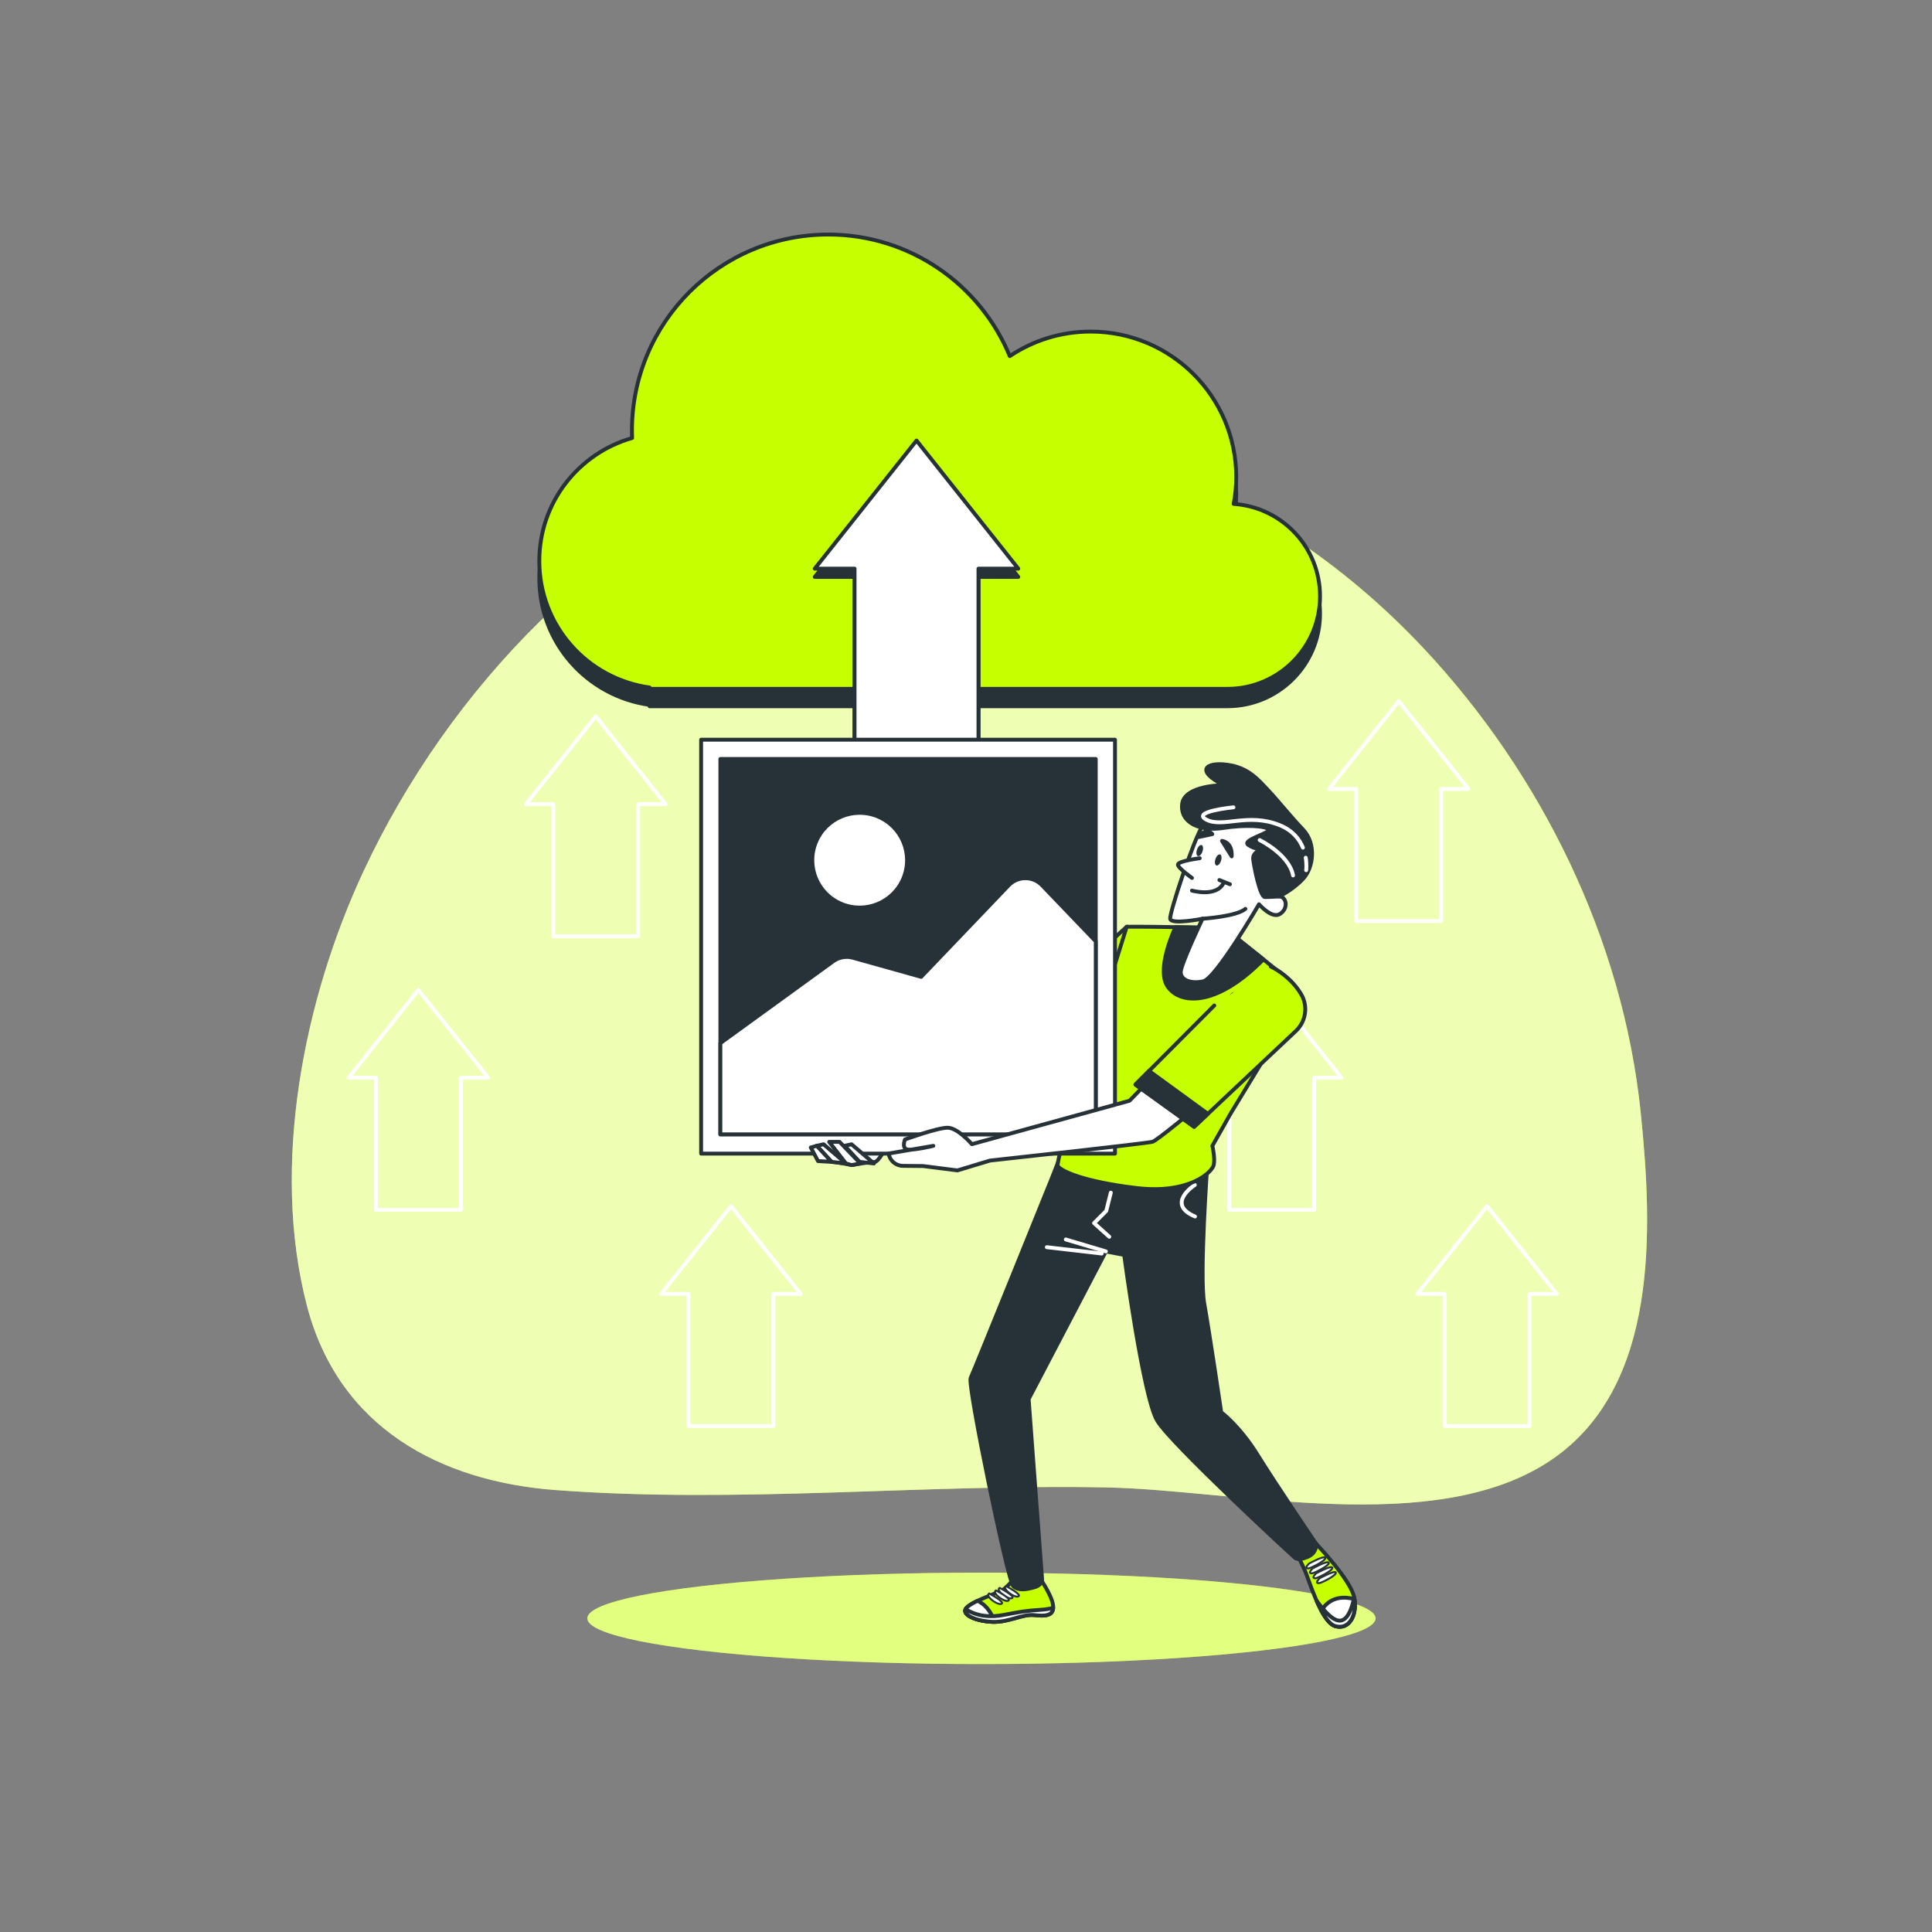 <?xml version="1.0" encoding="utf-8"?>
<!-- Generator: Adobe Illustrator 27.5.0, SVG Export Plug-In . SVG Version: 6.00 Build 0)  -->
<svg version="1.1" xmlns="http://www.w3.org/2000/svg" xmlns:xlink="http://www.w3.org/1999/xlink" x="0px" y="0px"
	 viewBox="0 0 500 500" style="enable-background:new 0 0 500 500;" xml:space="preserve">
<rect x="0" y="0" width="500" height="500" fill="#808080" stroke="none"/>
<g id="Background_Simple">
	<g>
		<path id="XMLID_22_" style="fill:#C6FF00;" d="M368.438,167.794c-41.191-43.933-103.651-69.77-162.631-49.187
			c-49.061,17.122-89.63,59.535-111.689,106.797c-15.521,33.255-24.115,76.344-14.669,112.557
			c8.202,31.443,34.398,45.418,64.357,47.663c47.381,3.55,94.932-1.593,142.347-0.686c33.65,0.644,84.978,13.092,114.988-6.893
			c28.344-18.875,26.574-59.973,23.466-90.165C419.98,242.914,398.725,200.097,368.438,167.794z"/>
		<path id="XMLID_1_" style="opacity:0.7;fill:#FFFFFF;" d="M368.438,167.794c-41.191-43.933-103.651-69.77-162.631-49.187
			c-49.061,17.122-89.63,59.535-111.689,106.797c-15.521,33.255-24.115,76.344-14.669,112.557
			c8.202,31.443,34.398,45.418,64.357,47.663c47.381,3.55,94.932-1.593,142.347-0.686c33.65,0.644,84.978,13.092,114.988-6.893
			c28.344-18.875,26.574-59.973,23.466-90.165C419.98,242.914,398.725,200.097,368.438,167.794z"/>
	</g>
</g>
<g id="Arrows">
	<g>
		<polygon style="fill:none;stroke:#FFFFFF;stroke-linecap:round;stroke-linejoin:round;stroke-miterlimit:10;" points="
			126.327,278.91 108.282,256.194 90.236,278.91 97.295,278.91 97.295,313.11 119.269,313.11 119.269,278.91 		"/>
		<polygon style="fill:none;stroke:#FFFFFF;stroke-linecap:round;stroke-linejoin:round;stroke-miterlimit:10;" points="
			347.165,278.91 329.12,256.194 311.074,278.91 318.132,278.91 318.132,313.11 340.107,313.11 340.107,278.91 		"/>
		<polygon style="fill:none;stroke:#FFFFFF;stroke-linecap:round;stroke-linejoin:round;stroke-miterlimit:10;" points="
			402.888,334.862 384.843,312.146 366.797,334.862 373.856,334.862 373.856,369.062 395.83,369.062 395.83,334.862 		"/>
		<polygon style="fill:none;stroke:#FFFFFF;stroke-linecap:round;stroke-linejoin:round;stroke-miterlimit:10;" points="
			380.031,204.176 361.986,181.46 343.94,204.176 350.999,204.176 350.999,238.376 372.973,238.376 372.973,204.176 		"/>
		<polygon style="fill:none;stroke:#FFFFFF;stroke-linecap:round;stroke-linejoin:round;stroke-miterlimit:10;" points="
			172.217,208.109 154.171,185.393 136.126,208.109 143.184,208.109 143.184,242.309 165.158,242.309 165.158,208.109 		"/>
		<polygon style="fill:none;stroke:#FFFFFF;stroke-linecap:round;stroke-linejoin:round;stroke-miterlimit:10;" points="
			207.214,334.862 189.169,312.146 171.123,334.862 178.182,334.862 178.182,369.062 200.156,369.062 200.156,334.862 		"/>
	</g>
</g>
<g id="Ground">
	<g>
		<ellipse style="fill:#C6FF00;" cx="254" cy="418.83" rx="102" ry="11.83"/>
		<ellipse style="opacity:0.5;fill:#FFFFFF;" cx="254" cy="418.83" rx="102" ry="11.83"/>
	</g>
</g>
<g id="Cloud">
	<g>
		<path style="fill:#263238;stroke:#263238;stroke-linecap:round;stroke-linejoin:round;stroke-miterlimit:10;" d="M319.272,134.911
			c0.419-2.249,0.664-4.56,0.664-6.931c0-20.805-16.866-37.671-37.671-37.671c-7.75,0-14.95,2.346-20.939,6.358
			c-7.605-18.468-25.772-31.472-46.983-31.472c-28.055,0-50.799,22.743-50.799,50.799c0,0.625,0.025,1.244,0.047,1.864
			c-13.86,3.952-24.02,16.683-24.02,31.811c0,16.73,12.422,30.524,28.538,32.754v0.351h149.542c13.24,0,23.972-10.733,23.972-23.972
			C341.626,146.108,331.753,135.747,319.272,134.911z"/>
		<path style="fill:#C6FF00;stroke:#263238;stroke-linecap:round;stroke-linejoin:round;stroke-miterlimit:10;" d="M319.272,130.411
			c0.419-2.249,0.664-4.56,0.664-6.931c0-20.805-16.866-37.671-37.671-37.671c-7.75,0-14.95,2.346-20.939,6.358
			c-7.605-18.468-25.772-31.472-46.983-31.472c-28.055,0-50.799,22.743-50.799,50.799c0,0.625,0.025,1.244,0.047,1.864
			c-13.86,3.952-24.02,16.683-24.02,31.811c0,16.73,12.422,30.524,28.538,32.754v0.351h149.542c13.24,0,23.972-10.733,23.972-23.972
			C341.626,141.608,331.753,131.247,319.272,130.411z"/>
	</g>
</g>
<g id="Character">
	<g>
		<path style="fill:#FFFFFF;stroke:#263238;stroke-linecap:round;stroke-linejoin:round;stroke-miterlimit:10;" d="M267.4,264.462
			l-6.293,3.296c0,0-6.892,2.997-11.387,5.394c-4.495,2.397-26.67,19.478-26.67,19.478l-4.495,0.3l-2.697,1.798
			c0,0-4.495,0.899-4.495,1.798c0,0.899,0.899,1.199,1.798,1.199s3.896-1.498,3.896-1.498s-3.042,4.462-1.844,4.462
			c1.199,0,5.17,0.827,5.17,0.827s4.465-0.795,5.963-0.795s5.094-8.091,5.094-8.091s25.771-10.188,29.067-12.586
			c3.296-2.397,12.885-8.391,12.885-8.391L267.4,264.462z"/>
		<g>
			<polygon style="fill:#C6FF00;stroke:#263238;stroke-linecap:round;stroke-linejoin:round;stroke-miterlimit:10;" points="
				291.593,239.839 263.505,265.361 271.596,274.95 287.178,268.957 292.572,240.189 			"/>
			<polygon style="fill:#263238;stroke:#263238;stroke-linecap:round;stroke-linejoin:round;stroke-miterlimit:10;" points="
				267.25,261.958 263.505,265.361 271.596,274.95 276.434,273.089 			"/>
		</g>
		<g>
			<g>
				<path style="fill:#C6FF00;stroke:#263238;stroke-linecap:round;stroke-linejoin:round;stroke-miterlimit:10;" d="
					M340.622,399.533c0,0,8.917,9.281,9.827,13.831c0.91,4.55-1.274,8.553-4.913,7.461c-3.64-1.092-6.915-12.375-7.825-14.377
					c-0.91-2.002-2.002-4.186-2.002-4.186S338.438,398.623,340.622,399.533z"/>
				<path style="fill:#FFFFFF;stroke:#263238;stroke-linecap:round;stroke-linejoin:round;stroke-miterlimit:10;" d="
					M350.527,413.85c0.665,4.342-1.482,8.027-4.991,6.975c-1.263-0.379-2.481-1.985-3.573-4.003
					C344.328,412.956,348.155,413.209,350.527,413.85z"/>
				<path style="fill:#FFFFFF;stroke:#263238;stroke-linecap:round;stroke-linejoin:round;stroke-miterlimit:10;" d="
					M340.707,414.222c1.98,2.73,4.54,5.661,6.467,5.147c2.009-0.536,2.931-4.121,3.28-5.98c0.897,4.539-1.285,8.526-4.917,7.436
					C343.762,420.293,342.076,417.341,340.707,414.222z"/>
				
					<path style="fill:#FFFFFF;stroke:#263238;stroke-width:0.5;stroke-linecap:round;stroke-linejoin:round;stroke-miterlimit:10;" d="
					M338.802,404.629c0,0,4.004-2.184,4.186-1.456c0.182,0.728-3.822,2.73-4.367,2.73
					C338.074,405.902,337.71,405.72,338.802,404.629z"/>
				
					<path style="fill:#FFFFFF;stroke:#263238;stroke-width:0.5;stroke-linecap:round;stroke-linejoin:round;stroke-miterlimit:10;" d="
					M339.712,405.902c0,0,4.004-2.184,4.186-1.456c0.182,0.728-3.822,2.73-4.368,2.73
					C338.984,407.176,338.62,406.994,339.712,405.902z"/>
				
					<path style="fill:#FFFFFF;stroke:#263238;stroke-width:0.5;stroke-linecap:round;stroke-linejoin:round;stroke-miterlimit:10;" d="
					M340.622,407.176c0,0,4.004-2.184,4.186-1.456c0.182,0.728-3.822,2.73-4.368,2.73
					C339.894,408.45,339.53,408.268,340.622,407.176z"/>
				
					<path style="fill:#FFFFFF;stroke:#263238;stroke-width:0.5;stroke-linecap:round;stroke-linejoin:round;stroke-miterlimit:10;" d="
					M341.532,408.45c0,0,4.004-2.184,4.186-1.456c0.182,0.728-3.822,2.73-4.368,2.73S340.44,409.542,341.532,408.45z"/>
			</g>
			<g>
				<path style="fill:#C6FF00;stroke:#263238;stroke-linecap:round;stroke-linejoin:round;stroke-miterlimit:10;" d="
					M268.745,407.878c0,0,3.482,4.848,3.794,7.603c0.312,2.754-1.989,2.822-4.935,2.506c-2.946-0.316-6.451,1.86-10.599,1.753
					c-4.148-0.108-8.923-1.924-6.621-3.892s8.3-3.584,9.59-4.716c1.291-1.132,2.181-2.195,2.181-2.195L268.745,407.878z"/>
				<path style="fill:#FFFFFF;stroke:#263238;stroke-linecap:round;stroke-linejoin:round;stroke-miterlimit:10;" d="
					M250.385,415.847c0.646-0.552,1.588-1.076,2.631-1.57c2.77,1.398,3.902,3.975,4.34,5.46c-0.117,0.001-0.233,0.006-0.351,0.003
					C252.857,419.632,248.082,417.815,250.385,415.847z"/>
				
					<path style="fill:#FFFFFF;stroke:#263238;stroke-width:0.5;stroke-linecap:round;stroke-linejoin:round;stroke-miterlimit:10;" d="
					M260.359,410.486c0,0,4.269,2.234,3.188,2.669C262.466,413.59,259.226,411.095,260.359,410.486z"/>
				
					<path style="fill:#FFFFFF;stroke:#263238;stroke-width:0.5;stroke-linecap:round;stroke-linejoin:round;stroke-miterlimit:10;" d="
					M258.703,410.938c0,0,4.269,2.234,3.188,2.669C260.81,414.042,257.569,411.547,258.703,410.938z"/>
				
					<path style="fill:#FFFFFF;stroke:#263238;stroke-width:0.5;stroke-linecap:round;stroke-linejoin:round;stroke-miterlimit:10;" d="
					M257.744,411.6c0,0,4.269,2.234,3.188,2.669C259.85,414.704,256.61,412.209,257.744,411.6z"/>
				
					<path style="fill:#FFFFFF;stroke:#263238;stroke-width:0.5;stroke-linecap:round;stroke-linejoin:round;stroke-miterlimit:10;" d="
					M255.983,412.4c0,0,4.269,2.234,3.188,2.669C258.089,415.504,254.849,413.009,255.983,412.4z"/>
				<path style="fill:#FFFFFF;stroke:#263238;stroke-linecap:round;stroke-linejoin:round;stroke-miterlimit:10;" d="
					M249.901,416.459c3.128,1.918,6.471,2.143,9.93,1.47c3.835-0.747,5.84-1.094,9.518-1.318c1.547-0.094,2.556-0.315,3.212-0.54
					c-0.077,2.166-2.24,2.207-4.956,1.915c-2.946-0.316-6.451,1.86-10.599,1.753C253.292,419.643,249.093,418.177,249.901,416.459z"
					/>
			</g>
			<g>
				<path style="fill:#263238;stroke:#263238;stroke-linecap:round;stroke-linejoin:round;stroke-miterlimit:10;" d="
					M312.483,300.971c0,0-2.105,29.235-0.831,36.332c1.274,7.097,4.402,28.199,4.402,28.199s4.732,3.458,9.463,11.101
					c4.732,7.643,15.105,22.93,15.105,22.93s0.364,2.73-2.912,3.64c0,0-1.638,0.728-2.548,0
					c-0.91-0.728-32.029-29.481-35.668-35.487c-3.64-6.005-8.557-42.911-8.557-42.911l-4.732-0.91l-19.994,38.22l3.474,46.456
					c0,0,0.278,1.604-2.006,2.247c-2.284,0.643-4.097,0.884-5.456-0.285c-1.359-1.169-11.896-52.057-11.027-53.87
					c0.869-1.813,21.068-51.841,21.068-51.841l1.638-4.186c0,0,19.108,2.184,27.661,0.546
					C310.118,299.515,311.755,298.241,312.483,300.971z"/>
				
					<line style="fill:none;stroke:#FFFFFF;stroke-linecap:round;stroke-linejoin:round;stroke-miterlimit:10;" x1="286.206" y1="323.865" x2="275.833" y2="320.771"/>
				
					<line style="fill:none;stroke:#FFFFFF;stroke-linecap:round;stroke-linejoin:round;stroke-miterlimit:10;" x1="285.114" y1="324.411" x2="270.92" y2="322.773"/>
				<path style="fill:none;stroke:#FFFFFF;stroke-linecap:round;stroke-linejoin:round;stroke-miterlimit:10;" d="M309.218,306.665
					c0,0-7.679,4.894,0.049,8.164"/>
			</g>
			<polyline style="fill:none;stroke:#FFFFFF;stroke-linecap:round;stroke-linejoin:round;stroke-miterlimit:10;" points="
				287.477,308.659 286.296,313.384 283.145,316.535 287.083,320.079 			"/>
		</g>
		<path style="fill:#C6FF00;stroke:#263238;stroke-linecap:round;stroke-linejoin:round;stroke-miterlimit:10;" d="M332.467,252.723
			c-6.998-5.683-15.689-12.546-15.689-12.546s-18.432-0.416-25.185-0.338l-9.498,30.317c0,0-8.735,30.209-8.371,31.483
			c0.364,1.274,6.551,4.186,20.382,5.823c13.831,1.638,19.654-4.186,20.018-6.005c0.364-1.82-0.364-4.914-0.364-4.914l4.731-8.371
			l15.651-25.737C336.09,259.233,335.376,255.085,332.467,252.723z"/>
		<path style="fill:#263238;stroke:#263238;stroke-linecap:round;stroke-linejoin:round;stroke-miterlimit:10;" d="M326.97,248.29
			c-5.359-4.297-10.192-8.113-10.192-8.113s-6.116-0.138-12.592-0.24c-1.638,3.74-4.466,11.384-2.139,15.165
			C304.916,259.763,314.314,261.154,326.97,248.29z"/>
		<g>
			<path style="fill:#FFFFFF;stroke:#263238;stroke-linecap:round;stroke-linejoin:round;stroke-miterlimit:10;" d="M318.673,209.01
				c0,0-5.277,1.456-7.461,4.731c-2.184,3.276-8.553,22.384-8.371,24.022c0.182,1.638,8.371,0,8.371,0s-5.641,11.829-5.641,13.831
				c0,2.002,2.548,3.094,5.823,2.366c3.276-0.728,14.435-19.941,14.435-19.941s3.306,3.844,5.401,2.525
				c2.395-1.508,1.638-4.549-0.182-4.549c-1.82,0,5.095-7.461,2.73-12.375C331.412,214.705,320.857,207.372,318.673,209.01z"/>
			<g>
				<path style="fill:#263238;stroke:#263238;stroke-linecap:round;stroke-linejoin:round;stroke-miterlimit:10;" d="
					M316.672,203.186c0,0-10.191,0-10.737,4.914c-0.546,4.913,4.732,7.097,10.555,6.187c5.823-0.91,11.101-0.546,11.829,0.364
					c0.728,0.91-7.097,2.73-5.277,4.004c1.82,1.274,3.64,1.092,3.64,1.092s-2.548,0.728-2.366,2.548
					c0.182,1.82,1.766,9.859,3.04,9.859c1.274,0,3.694-0.16,3.694-0.16s3.458-1.638,6.187-4.55c2.73-2.912,3.458-9.099,0-12.739
					c-3.458-3.64-6.187-7.151-8.917-10.063c-2.73-2.912-5.277-6.005-10.737-6.733C312.122,197.181,309.21,199.365,316.672,203.186z"
					/>
				<path style="fill:none;stroke:#FFFFFF;stroke-linecap:round;stroke-linejoin:round;stroke-miterlimit:10;" d="M337.923,221.975
					c0.302,1.854,0.11,3.23,0.11,3.23"/>
				<path style="fill:none;stroke:#FFFFFF;stroke-linecap:round;stroke-linejoin:round;stroke-miterlimit:10;" d="M319.219,208.934
					c0,0-11.169,1.087-6.949,3.22c4.22,2.133,10.678-1.865,18.813,1.356c3.436,1.36,5.21,3.658,6.112,5.859"/>
				<path style="fill:none;stroke:#FFFFFF;stroke-linecap:round;stroke-linejoin:round;stroke-miterlimit:10;" d="M325.999,217.408
					c0,0,7.627,3.729,8.644,9.152"/>
			</g>
			<path style="fill:none;stroke:#263238;stroke-linecap:round;stroke-linejoin:round;stroke-miterlimit:10;" d="M311.212,237.763
				c0,0,8.735-0.546,11.101-2.548"/>
			<g>
				<path style="fill:none;stroke:#263238;stroke-linecap:round;stroke-linejoin:round;stroke-miterlimit:10;" d="M308.482,230.484
					c0,0,6.369,1.82,8.189-2.002"/>
				
					<line style="fill:none;stroke:#263238;stroke-linecap:round;stroke-linejoin:round;stroke-miterlimit:10;" x1="315.58" y1="227.754" x2="318.309" y2="228.846"/>
				<path style="fill:#FFFFFF;stroke:#263238;stroke-linecap:round;stroke-linejoin:round;stroke-miterlimit:10;" d="
					M310.484,222.113c0,0-5.641,0.728-5.641,1.638s3.64,3.458,3.64,3.458"/>
			</g>
			<path style="fill:#263238;" d="M311.203,220.365c-0.263,0.787-0.795,1.319-1.189,1.187c-0.393-0.131-0.5-0.876-0.237-1.663
				c0.263-0.787,0.795-1.319,1.189-1.187C311.36,218.833,311.466,219.578,311.203,220.365z"/>
			<path style="fill:#263238;" d="M315.986,222.792c-0.263,0.787-0.795,1.319-1.189,1.187c-0.394-0.131-0.499-0.876-0.237-1.663
				c0.263-0.787,0.795-1.319,1.189-1.187C316.143,221.26,316.249,222.005,315.986,222.792z"/>
			<path style="fill:#263238;stroke:#263238;stroke-linecap:round;stroke-linejoin:round;stroke-miterlimit:10;" d="M316.25,217.622
				c0,0,2.755,0.25,2.504,4.007L316.25,217.622z"/>
			<path style="fill:#263238;stroke:#263238;stroke-linecap:round;stroke-linejoin:round;stroke-miterlimit:10;" d="
				M313.746,215.869c0,0-1.503-2.004-3.506,0.751L313.746,215.869z"/>
		</g>
		<g>
			<polygon style="fill:#263238;stroke:#263238;stroke-linecap:round;stroke-linejoin:round;stroke-miterlimit:10;" points="
				263.529,149.312 237.195,116.161 210.86,149.312 221.161,149.312 221.161,199.221 253.229,199.221 253.229,149.312 			"/>
			<polygon style="fill:#FFFFFF;stroke:#263238;stroke-linecap:round;stroke-linejoin:round;stroke-miterlimit:10;" points="
				263.529,147.165 237.195,114.014 210.86,147.165 221.161,147.165 221.161,197.075 253.229,197.075 253.229,147.165 			"/>
			<g>
				
					<rect x="181.449" y="191.439" style="fill:#FFFFFF;stroke:#263238;stroke-linecap:round;stroke-linejoin:round;stroke-miterlimit:10;" width="107.114" height="107.114"/>
				
					<rect x="186.431" y="196.421" style="fill:#263238;stroke:#263238;stroke-linecap:round;stroke-linejoin:round;stroke-miterlimit:10;" width="97.15" height="97.15"/>
				<g>
					<path style="fill:#FFFFFF;stroke:#263238;stroke-linecap:round;stroke-linejoin:round;stroke-miterlimit:10;" d="
						M261.046,229.127l-22.653,23.683l-17.647-4.941c-1.758-0.492-3.645-0.154-5.123,0.918l-29.192,21.172v23.613h97.15v-49.956
						l-13.898-14.493C267.327,226.665,263.399,226.667,261.046,229.127z"/>
					
						<ellipse transform="matrix(0.38 -0.925 0.925 0.38 -67.931 343.816)" style="fill:#FFFFFF;stroke:#263238;stroke-linecap:round;stroke-linejoin:round;stroke-miterlimit:10;" cx="222.458" cy="222.572" rx="12.258" ry="12.258"/>
				</g>
			</g>
		</g>
		<path style="fill:#FFFFFF;stroke:#263238;stroke-linecap:round;stroke-linejoin:round;stroke-miterlimit:10;" d="M319.087,257.349
			l-26.772,27.523L251.52,296.11c0,0-3.637-4.234-6.262-4.258c-2.625-0.024-11.055,3.049-11.055,3.049s-1.074,2.616,1.026,2.635
			c2.1,0.019,6.31-0.992,6.31-0.992l-11.57,1.994l0,0c0.286,1.821,1.847,3.168,3.69,3.184l5.207,0.048l8.916,1.132l8.425-2.548
			c0,0,39.947-4.359,42.052-4.865c2.105-0.506,35.978-29.6,35.978-29.6s3.835-3.372,2.372-7.281
			c-1.462-3.909-8.929-6.675-8.929-6.675"/>
		<g>
			<path style="fill:#C6FF00;stroke:#263238;stroke-linecap:round;stroke-linejoin:round;stroke-miterlimit:10;" d="
				M314.255,260.221l-20.403,20.47l15.183,10.928l26.328-24.793c2.636-2.483,3.219-6.472,1.347-9.572
				c-0.029-0.048-0.058-0.096-0.087-0.144c-2.952-4.822-7.728-6.963-7.728-6.963"/>
			<polygon style="fill:#263238;stroke:#263238;stroke-linecap:round;stroke-linejoin:round;stroke-miterlimit:10;" points="
				309.035,291.619 312.603,288.259 297.373,277.159 293.852,280.691 			"/>
		</g>
		<g>
			<polygon style="fill:#FFFFFF;stroke:#263238;stroke-linecap:round;stroke-linejoin:round;stroke-miterlimit:10;" points="
				211.364,296.526 215.213,300.689 218.936,301.102 213.145,296.139 			"/>
			<polygon style="fill:#FFFFFF;stroke:#263238;stroke-linecap:round;stroke-linejoin:round;stroke-miterlimit:10;" points="
				218.602,296.526 222.452,300.689 226.174,301.102 220.384,296.139 			"/>
			<polygon style="fill:#FFFFFF;stroke:#263238;stroke-linecap:round;stroke-linejoin:round;stroke-miterlimit:10;" points="
				218.936,301.102 214.593,295.518 217.281,295.518 222.659,301.102 220.384,301.516 			"/>
			<polygon style="fill:#FFFFFF;stroke:#263238;stroke-linecap:round;stroke-linejoin:round;stroke-miterlimit:10;" points="
				209.836,296.966 211.698,300.482 215.213,300.689 211.364,296.526 			"/>
		</g>
	</g>
</g>
</svg>
